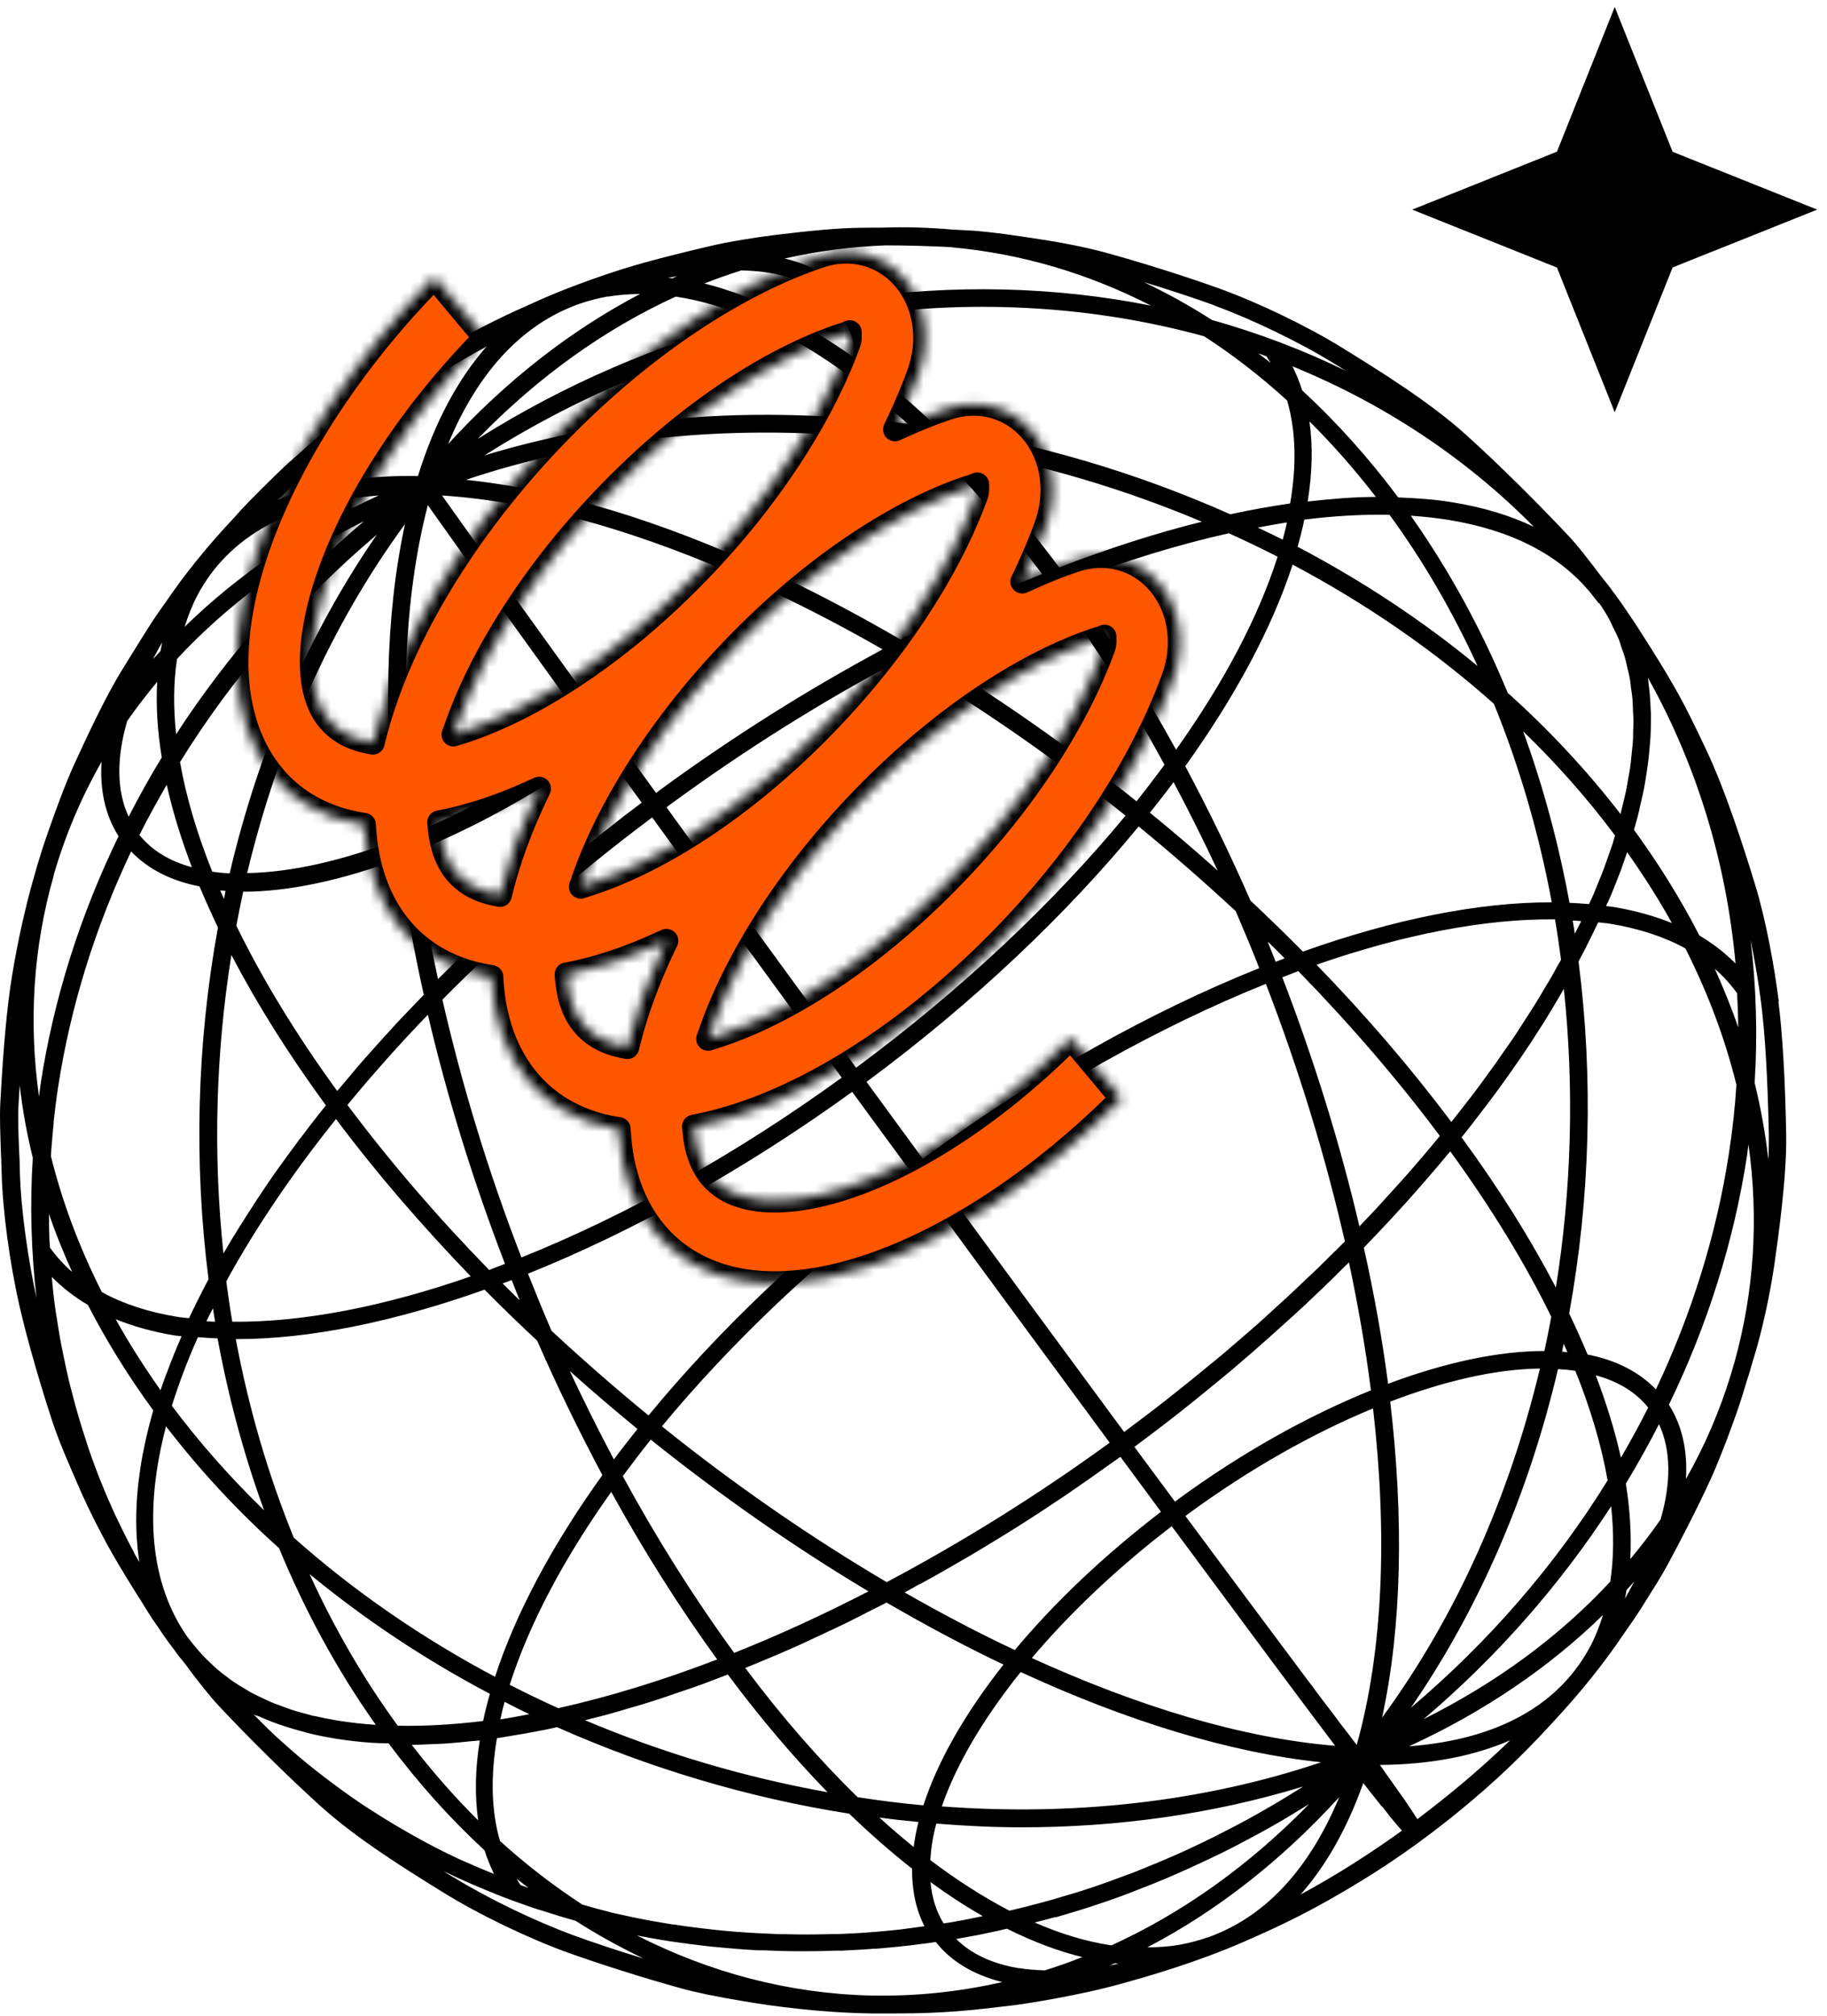 <svg width="185" height="204" viewBox="0 0 185 204" fill="none" xmlns="http://www.w3.org/2000/svg">
<path d="M180.115 101.343C179.702 98.025 178.841 93.145 177.693 89.432C176.509 85.575 174.697 79.978 172.849 76.049C171.827 73.878 170.643 71.42 169.566 69.555C168.705 68.03 167.593 66.254 166.499 64.532C165.996 63.742 165.494 62.953 164.956 62.181C164.741 61.877 164.525 61.536 164.328 61.249C164.041 60.836 163.736 60.423 163.431 60.011C163.431 60.011 163.431 59.993 163.413 59.975C163.413 59.975 163.413 59.975 163.395 59.957C163.395 59.957 163.377 59.939 163.359 59.921C163.162 59.634 162.965 59.365 162.749 59.096C162.606 58.916 162.444 58.737 162.301 58.54C162.193 58.396 162.086 58.271 161.978 58.127C160.92 56.728 159.807 55.257 158.749 54.145C155.681 50.88 151.555 46.789 148.434 43.991C144.738 40.654 139.661 37.515 135.948 35.218C132.414 33.03 127.426 30.626 123.498 29.209C120.269 28.043 115.748 26.608 111.963 25.567C109.989 25.029 107.388 24.526 105.594 24.257L105.235 24.204C103.154 23.881 100.553 23.486 98.508 23.343C97.862 23.307 97.18 23.271 96.481 23.235C95.261 23.127 94.023 23.055 92.785 23.02C91.601 22.984 90.399 23.002 89.215 23.038C88.372 23.038 87.565 23.038 86.847 23.055C84.802 23.091 81.986 23.343 78.254 23.809C76.55 24.024 73.841 24.437 71.742 24.939C69.087 25.567 65.715 26.392 63.185 27.181C58.431 28.671 54.933 30.231 54.933 30.231C51.273 31.864 49.426 32.689 45.443 34.949C41.173 37.371 37.209 40.295 37.011 40.439C33.388 43.148 32.024 44.35 29.315 46.754C28.042 47.884 25.1 50.844 24.4 51.615C24.185 51.848 24.005 52.064 23.808 52.279C21.063 55.185 18.695 58.109 16.74 60.998C15.484 62.72 14.731 63.958 12.327 67.85C10.533 70.775 8.739 74.703 7.537 77.305C6.604 79.314 5.581 82.184 4.971 83.906C4.236 85.951 2.406 91.459 1.222 98.742C0.72 101.774 0.325 106.061 0.038 111.515C-0.052 113.04 0.038 114.924 0.092 116.592C0.128 117.292 0.146 117.973 0.164 118.601C0.253 122.44 0.971 127.786 1.994 132.253C2.873 136.074 4.308 140.846 5.366 144.039C6.012 145.977 7.07 148.381 7.914 150.318L8.075 150.695C8.954 152.704 10.282 155.323 11.358 157.207C12.219 158.714 13.313 160.49 14.408 162.212C14.731 162.714 15.036 163.235 15.358 163.737C15.556 164.042 15.789 164.329 15.986 164.634C16.184 164.921 16.381 165.244 16.578 165.513C16.883 165.944 17.188 166.374 17.511 166.787C17.511 166.805 17.547 166.823 17.565 166.858C17.762 167.128 17.96 167.415 18.175 167.684C18.265 167.809 18.372 167.917 18.462 168.025C18.713 168.329 18.946 168.652 19.18 168.975C20.166 170.285 21.189 171.594 22.157 172.635C25.225 175.918 29.369 179.99 32.473 182.789C36.168 186.125 41.245 189.265 44.959 191.561C48.493 193.75 53.498 196.154 57.409 197.571C60.656 198.737 65.176 200.172 68.944 201.213C70.415 201.625 72.496 202.056 75.294 202.522C78.362 203.042 83.116 203.688 88.282 203.76C88.605 203.76 88.874 203.76 89.162 203.76C89.251 203.76 89.341 203.76 89.431 203.76C89.431 203.76 89.431 203.76 89.449 203.76C89.843 203.76 90.256 203.76 90.615 203.76C95.638 203.76 98.275 203.455 102.616 202.935C103.495 202.827 108.895 202.038 113.505 200.764C115.694 200.154 120.825 198.737 125.938 196.512C129.597 194.916 133.042 193.319 138.316 190.054C143.59 186.789 147.555 183.47 149.062 182.197C152.631 179.201 155.466 176.241 157.296 174.232C160.076 171.254 162.48 168.24 164.454 165.298C165.117 164.365 165.745 163.45 166.266 162.625L166.714 161.907C167.45 160.741 168.293 159.414 168.885 158.301C169.746 156.705 171.899 152.632 173.334 149.439C174.302 147.269 175.361 144.38 175.899 142.837C176.24 141.869 176.599 140.685 176.94 139.555C177.029 139.268 177.137 138.998 177.209 138.711C177.244 138.568 177.28 138.442 177.316 138.299L177.603 137.366C178.411 134.747 179.236 130.979 179.666 128.001C180.007 125.598 180.94 119.175 180.868 114.834C180.761 109.129 180.492 104.59 180.079 101.343H180.115ZM178.339 101.559C178.733 104.698 179.003 109.291 179.11 114.852C179.11 115.623 179.11 116.466 179.056 117.327C178.769 114.744 178.303 112.161 177.675 109.578C177.98 104.698 177.836 99.854 177.262 95.118C177.747 97.469 178.124 99.801 178.339 101.559ZM175.504 138.299C175.433 138.55 175.343 138.819 175.271 139.088C174.141 142.784 172.616 146.336 170.715 149.672C170.894 146.82 170.338 144.273 168.992 142.156C172.885 134.137 175.576 125.633 176.904 116.933C176.957 116.556 176.993 116.179 177.047 115.803C178.088 123.23 177.639 130.639 175.648 137.796L175.486 138.317L175.504 138.299ZM88.193 201.948C79.923 201.751 71.94 199.652 64.495 195.867C65.463 196.064 66.432 196.225 67.401 196.387C67.473 196.387 67.544 196.405 67.616 196.423C67.814 196.459 68.029 196.477 68.226 196.512C69.338 196.674 70.451 196.817 71.563 196.943C71.778 196.961 71.975 196.997 72.191 197.015C72.334 197.015 72.46 197.033 72.603 197.051C73.913 197.176 75.223 197.284 76.532 197.356C76.622 197.356 76.712 197.356 76.801 197.374C76.999 197.374 77.196 197.374 77.393 197.374C78.559 197.427 79.743 197.463 80.927 197.463C81.107 197.463 81.286 197.463 81.483 197.463C81.591 197.463 81.699 197.463 81.806 197.463C82.685 197.463 83.582 197.445 84.461 197.409C84.677 197.409 84.874 197.409 85.071 197.409H85.161C86.255 197.356 87.368 197.302 88.462 197.212C88.534 197.212 88.605 197.212 88.695 197.212C88.964 197.194 89.251 197.158 89.52 197.14C90.292 197.069 91.063 196.997 91.835 196.907C91.996 196.889 92.157 196.871 92.319 196.853C92.606 196.817 92.893 196.782 93.162 196.746C93.7 196.674 94.221 196.62 94.759 196.53C96.319 198.504 98.58 199.849 101.486 200.585C97.163 201.571 92.731 202.038 88.265 201.948C88.247 201.948 88.229 201.948 88.211 201.948H88.193ZM96.373 25.029C103.388 25.657 110.169 27.666 116.555 30.931C106.796 28.993 96.535 28.742 86.255 30.231C84.677 28.24 82.398 26.877 79.456 26.159C82.811 25.405 86.219 24.957 89.682 24.831C91.817 24.831 94.185 24.903 96.391 25.011L96.373 25.029ZM168.149 153.763C167.198 155.144 166.158 156.489 165.081 157.781C165.207 155.377 165.064 152.83 164.633 150.139C165.835 148.165 166.947 146.156 167.988 144.129C169.208 146.748 169.226 150.049 168.149 153.763ZM159.484 168.993C159.484 168.993 159.484 168.993 159.484 169.011C156.004 173.55 150.263 176.151 142.675 176.725C150.299 173.227 156.883 168.724 162.319 163.432C161.978 164.508 161.583 165.549 161.081 166.518C160.615 167.397 160.094 168.222 159.502 168.993H159.484ZM103.19 199.185C100.463 198.737 98.347 197.732 96.822 196.225C97.414 196.118 98.006 196.01 98.598 195.902C98.903 195.849 99.208 195.795 99.513 195.723C99.674 195.687 99.853 195.651 100.015 195.615C100.661 195.49 101.325 195.328 101.97 195.185C104.554 196.477 107.101 197.445 109.595 198.055C108.339 198.558 107.065 199.006 105.791 199.401C104.894 199.365 104.015 199.311 103.172 199.167L103.19 199.185ZM13.6 157.153C13.403 156.794 13.206 156.436 13.026 156.077C12.668 155.395 12.345 154.713 12.004 154.014C11.842 153.691 11.681 153.368 11.537 153.027C11.107 152.094 10.694 151.143 10.317 150.193C10.282 150.103 10.246 150.031 10.21 149.941C9.797 148.901 9.403 147.861 9.044 146.802C8.918 146.461 8.811 146.102 8.703 145.762C8.47 145.044 8.236 144.326 8.021 143.591C7.896 143.178 7.788 142.766 7.662 142.335C7.483 141.653 7.304 140.99 7.124 140.308C7.017 139.877 6.909 139.447 6.819 139.016C6.658 138.317 6.514 137.617 6.371 136.917C6.281 136.505 6.209 136.092 6.12 135.662C5.976 134.854 5.851 134.047 5.725 133.24C5.671 132.917 5.617 132.612 5.581 132.289C5.438 131.266 5.33 130.244 5.241 129.221C6.317 130.298 7.519 131.249 8.9 132.056C10.766 135.68 12.973 139.25 15.52 142.73C15.394 143.178 15.269 143.609 15.161 144.039C15.107 144.255 15.053 144.47 15 144.667C14.838 145.313 14.695 145.959 14.569 146.605C14.533 146.802 14.479 146.999 14.444 147.197C14.318 147.878 14.21 148.56 14.121 149.242C14.121 149.367 14.085 149.493 14.067 149.619C13.762 152.058 13.708 154.39 13.923 156.579C13.923 156.723 13.959 156.866 13.977 157.01C14.013 157.368 14.049 157.727 14.103 158.086C13.923 157.763 13.744 157.458 13.565 157.135L13.6 157.153ZM5.42 113.632C5.546 112.466 5.689 111.282 5.868 110.116C7.124 101.864 9.654 93.809 13.277 86.167C14.964 87.925 17.26 89.127 20.202 89.701C20.776 91.064 21.404 92.463 22.068 93.863C19.933 105.559 19.61 117.668 21.117 129.455C21.045 129.598 20.974 129.742 20.902 129.867C20.776 130.118 20.633 130.37 20.507 130.621C20.112 131.392 19.736 132.146 19.377 132.899C19.305 133.042 19.233 133.204 19.162 133.347C19.162 133.365 19.144 133.383 19.126 133.401C18.731 133.347 18.3 133.33 17.924 133.258C15 132.773 12.47 131.948 10.317 130.764C8.021 126.225 6.299 121.615 5.151 116.987C5.205 116.251 5.259 115.498 5.33 114.744C5.366 114.367 5.402 113.973 5.438 113.596L5.42 113.632ZM12.847 73.017C13.798 71.636 14.838 70.308 15.915 68.999C15.789 71.402 15.932 73.95 16.381 76.659C15.179 78.614 14.067 80.623 13.026 82.65C11.806 80.031 11.789 76.73 12.865 73.017H12.847ZM38.303 42.017C41.909 39.38 45.604 37.048 49.282 35.057C46.358 38.358 44.008 42.753 42.322 48.171C36.778 48.081 32.024 48.906 28.113 50.611C31.163 47.668 34.572 44.762 38.303 42.035V42.017ZM77.788 27.594C80.533 28.043 82.632 29.065 84.174 30.572C82.452 30.859 80.712 31.2 78.99 31.577C76.389 30.285 73.823 29.316 71.33 28.688C72.567 28.204 73.823 27.756 75.079 27.361C76.012 27.397 76.927 27.451 77.788 27.594ZM140.702 52.099C144.182 56.853 147.142 62.002 149.618 67.402C144.038 62.791 137.903 58.755 131.391 55.329C131.66 54.396 131.893 53.481 132.073 52.584C135.087 52.207 137.975 52.046 140.702 52.099ZM132.414 50.754C132.88 47.866 132.952 45.157 132.593 42.645C134.943 44.977 137.186 47.525 139.32 50.288C137.114 50.288 134.8 50.485 132.414 50.754ZM166.014 81.825C166.14 81.323 166.248 80.839 166.355 80.336C166.427 80.013 166.499 79.672 166.553 79.35C166.642 78.847 166.714 78.363 166.786 77.861C166.822 77.556 166.875 77.251 166.911 76.946C166.983 76.39 167.019 75.833 167.073 75.277C167.073 75.062 167.109 74.847 167.127 74.632C167.162 73.878 167.18 73.142 167.18 72.407C167.18 72.21 167.162 72.012 167.145 71.815C167.127 71.277 167.091 70.757 167.055 70.236C167.037 69.967 166.983 69.716 166.965 69.447C166.929 69.16 166.911 68.855 166.858 68.568C171.809 77.412 174.805 87.243 175.738 97.504C174.661 96.428 173.441 95.477 172.078 94.67C170.212 91.046 168.006 87.476 165.458 83.978C165.566 83.583 165.674 83.207 165.781 82.812C165.871 82.471 165.961 82.13 166.032 81.807L166.014 81.825ZM163.072 160.041C157.942 165.567 151.591 170.267 144.146 173.98C151.591 167.666 157.977 160.382 163.144 152.435C163.431 155.144 163.413 157.691 163.054 160.041H163.072ZM139.912 182.771C140.128 183.04 140.343 183.291 140.522 183.542C140.558 183.578 140.594 183.614 140.612 183.668C140.791 183.901 140.971 184.098 141.132 184.296C141.15 184.332 141.186 184.349 141.204 184.385C141.348 184.565 141.491 184.726 141.617 184.87C141.635 184.888 141.653 184.906 141.67 184.941C141.778 185.049 141.868 185.157 141.957 185.264C138.567 187.704 135.123 189.875 131.696 191.723C134.279 188.798 136.414 185.031 138.047 180.439C138.405 180.905 138.746 181.354 139.069 181.748C139.105 181.784 139.123 181.82 139.159 181.856C139.41 182.179 139.661 182.502 139.894 182.789L139.912 182.771ZM122.278 196.064C121.345 196.387 120.394 196.638 119.408 196.817C118.349 196.997 117.273 197.069 116.178 197.069C123.175 193.427 129.723 188.314 135.607 181.874C132.683 188.906 128.431 193.624 123.049 195.777C122.798 195.885 122.547 195.974 122.278 196.082V196.064ZM31.755 173.658C31.486 173.586 31.235 173.514 30.984 173.442C30.481 173.299 29.961 173.173 29.495 173.012C29.208 172.922 28.939 172.814 28.652 172.707C28.221 172.545 27.791 172.402 27.378 172.222C27.091 172.097 26.84 171.971 26.571 171.846C26.194 171.666 25.799 171.487 25.44 171.29C25.189 171.146 24.938 171.002 24.687 170.841C24.328 170.626 23.987 170.428 23.646 170.195C23.413 170.034 23.18 169.854 22.965 169.693C22.642 169.46 22.337 169.209 22.032 168.957C21.817 168.778 21.619 168.581 21.404 168.383C21.117 168.114 20.848 167.845 20.579 167.576C20.381 167.361 20.202 167.163 20.005 166.93C19.664 166.536 19.341 166.141 19.036 165.728C19.036 165.728 19.018 165.692 19 165.692C15.143 160.221 14.587 152.812 16.811 144.344C20.22 148.775 24.041 152.902 28.257 156.669C30.876 163.019 34.141 169.029 38.052 174.554C36.724 174.465 35.433 174.321 34.195 174.124C33.352 173.98 32.544 173.819 31.773 173.64L31.755 173.658ZM17.906 66.702C23.037 61.177 29.405 56.477 36.85 52.745C29.405 59.06 23.001 66.343 17.834 74.309C17.547 71.6 17.565 69.052 17.924 66.702H17.906ZM106.635 59.491C110.725 65.07 114.492 71.097 117.919 77.394C117.004 78.614 116.071 79.852 115.084 81.09C107.962 75.385 100.517 70.2 93.019 65.734C97.611 63.365 102.168 61.285 106.617 59.508L106.635 59.491ZM157.888 97.433C157.619 97.917 157.368 98.401 157.08 98.886C156.811 99.352 156.524 99.819 156.255 100.267C155.968 100.769 155.681 101.254 155.358 101.756C155.071 102.222 154.766 102.689 154.461 103.155C154.138 103.658 153.816 104.16 153.493 104.662C153.188 105.129 152.847 105.595 152.524 106.061C152.183 106.564 151.824 107.066 151.465 107.586C151.143 108.053 150.784 108.501 150.461 108.968C150.084 109.488 149.707 110.008 149.313 110.528C148.972 110.977 148.613 111.443 148.254 111.892C147.842 112.412 147.447 112.95 147.016 113.47C146.998 113.488 146.981 113.524 146.963 113.542C142.854 108.071 138.262 102.725 133.311 97.63C142.119 94.562 150.371 92.966 157.457 93.037C157.69 94.401 157.888 95.746 158.067 97.128C158.013 97.235 157.96 97.325 157.906 97.433H157.888ZM145.779 114.977C145.384 115.462 144.989 115.946 144.577 116.431C144.182 116.897 143.787 117.345 143.393 117.812C142.944 118.332 142.478 118.87 142.011 119.391C141.599 119.839 141.186 120.305 140.773 120.754C140.289 121.292 139.805 121.812 139.32 122.351C138.908 122.799 138.459 123.248 138.047 123.696C137.921 123.84 137.778 123.965 137.652 124.109C135.697 115.749 133.059 107.263 129.848 98.904C130.387 98.706 130.925 98.473 131.463 98.276C136.683 103.622 141.509 109.219 145.814 114.977H145.779ZM40.276 174.644C36.796 169.872 33.818 164.724 31.343 159.288C36.94 163.898 43.075 167.971 49.605 171.415C49.336 172.348 49.103 173.263 48.923 174.16C45.909 174.537 43.021 174.698 40.294 174.644H40.276ZM23.862 135.518C23.862 135.518 23.933 135.518 23.969 135.518C31.36 135.518 39.936 133.76 49.067 130.513C50.807 132.271 52.583 133.993 54.395 135.68C56.422 140.308 58.629 144.847 60.996 149.278C55.92 156.346 52.206 163.288 50.125 169.693C42.752 165.782 35.863 161.046 29.746 155.61C27.127 149.188 25.171 142.443 23.88 135.536L23.862 135.518ZM26.732 152.83C23.341 149.547 20.22 146.031 17.404 142.263C18.103 140.021 18.982 137.689 20.041 135.321C20.686 135.375 21.35 135.411 22.032 135.446C23.126 141.384 24.687 147.215 26.732 152.812V152.83ZM43.326 51.131C47.434 56.925 53.175 64.908 59.866 74.165C53.928 78.435 47.757 81.879 41.909 84.301C40.492 71.959 40.868 60.513 43.326 51.113V51.131ZM40.205 84.983C34.679 87.099 29.477 88.283 25.028 88.355C28.096 75.528 33.423 63.383 41.012 53.032C39.003 62.271 38.805 73.232 40.187 85.001L40.205 84.983ZM60.925 75.636C62.234 77.448 63.598 79.332 64.979 81.233C64.423 81.646 63.867 82.076 63.311 82.489C62.934 82.776 62.575 83.063 62.216 83.35C61.445 83.942 60.674 84.552 59.92 85.162C59.49 85.503 59.077 85.844 58.664 86.184C57.965 86.759 57.283 87.315 56.601 87.889C56.189 88.248 55.758 88.588 55.346 88.947C54.664 89.521 54 90.095 53.336 90.669C52.942 91.01 52.547 91.369 52.152 91.71C51.453 92.32 50.789 92.948 50.107 93.558C49.766 93.863 49.426 94.168 49.103 94.49C48.26 95.28 47.434 96.069 46.609 96.859C46.465 97.002 46.304 97.146 46.161 97.289C45.551 97.881 44.959 98.491 44.349 99.083C43.416 94.706 42.662 90.382 42.124 86.149C48.277 83.673 54.718 80.085 60.925 75.636ZM135.158 126.638C134.62 127.176 134.1 127.697 133.544 128.235C133.095 128.683 132.611 129.114 132.145 129.562C131.588 130.082 131.032 130.621 130.476 131.141C130.01 131.571 129.507 132.02 129.041 132.45C128.467 132.971 127.893 133.509 127.301 134.029C126.817 134.46 126.314 134.89 125.812 135.321C125.202 135.841 124.61 136.361 124 136.882C123.498 137.312 122.978 137.725 122.457 138.155C121.829 138.675 121.219 139.178 120.574 139.698C120.053 140.111 119.515 140.541 118.995 140.954C118.349 141.456 117.721 141.976 117.057 142.479C116.519 142.891 115.963 143.304 115.425 143.716C114.887 144.111 114.367 144.524 113.828 144.918C107.585 136.469 101.037 127.553 94.507 118.655C94.687 118.529 94.848 118.404 95.028 118.278C105.971 110.259 117.38 103.909 128.18 99.567C131.517 108.214 134.208 117.005 136.181 125.633C135.84 125.974 135.499 126.297 135.176 126.638H135.158ZM74.344 167.271C70.271 161.692 66.486 155.682 63.06 149.385C63.974 148.165 64.907 146.928 65.894 145.69C73.016 151.395 80.461 156.579 87.942 161.046C83.349 163.414 78.811 165.495 74.344 167.271ZM72.621 167.935C67.06 170.07 61.66 171.72 56.53 172.868C54.861 172.115 53.229 171.325 51.614 170.5C53.552 164.419 57.05 157.781 61.894 150.982C65.176 156.938 68.764 162.625 72.621 167.935ZM62.163 147.699C60.602 144.757 59.113 141.779 57.696 138.747C59.938 140.756 62.234 142.712 64.549 144.613C63.723 145.654 62.916 146.677 62.145 147.717L62.163 147.699ZM93.162 160.311C94.185 159.754 95.207 159.18 96.23 158.588C96.947 158.176 97.647 157.763 98.365 157.351C99.387 156.741 100.428 156.113 101.45 155.485C102.15 155.054 102.849 154.624 103.549 154.175C104.607 153.511 105.666 152.812 106.706 152.112C107.37 151.682 108.034 151.233 108.68 150.785C109.81 150.013 110.922 149.224 112.052 148.417C112.519 148.076 112.985 147.771 113.452 147.43C114.887 149.385 116.268 151.233 117.56 152.991C111.729 157.458 106.724 162.23 102.76 166.984C99.064 165.244 95.333 163.288 91.601 161.154C92.122 160.885 92.624 160.58 93.144 160.293L93.162 160.311ZM118.654 154.462C126.332 164.831 131.571 171.882 135.194 176.671C125.884 175.918 115.353 172.743 104.482 167.791C108.321 163.253 113.111 158.696 118.636 154.462H118.654ZM133.777 178.34C121.668 182.412 108.518 183.793 95.369 182.807C96.822 178.591 99.549 173.945 103.352 169.209C114.08 174.16 124.502 177.371 133.795 178.34H133.777ZM112.375 145.995C104.948 151.395 97.324 156.113 89.789 160.113C82.058 155.557 74.362 150.246 67.024 144.344C73.967 135.949 82.793 127.517 93.072 119.767C99.584 128.665 106.132 137.545 112.375 146.013V145.995ZM65.679 143.25C62.324 140.505 59.041 137.635 55.848 134.675C55.023 132.773 54.233 130.836 53.462 128.898C64.172 124.593 75.456 118.332 86.291 110.493C88.193 113.094 90.094 115.695 92.014 118.296C81.627 126.136 72.711 134.693 65.679 143.232V143.25ZM52.619 131.589C52.045 131.033 51.471 130.459 50.897 129.885C51.202 129.778 51.507 129.652 51.812 129.544C52.081 130.226 52.35 130.908 52.619 131.589ZM52.798 127.248C49.444 118.601 46.77 109.793 44.797 101.164C51.058 94.831 58.18 88.606 66.037 82.722C72.011 90.956 78.541 99.908 85.233 109.057C74.523 116.825 63.364 123.014 52.816 127.248H52.798ZM51.148 127.894C50.61 128.091 50.071 128.324 49.533 128.522C44.313 123.176 39.487 117.579 35.182 111.82C37.693 108.77 40.402 105.721 43.326 102.689C45.282 111.049 47.919 119.552 51.13 127.894H51.148ZM34.016 113.237C38.124 118.727 42.734 124.055 47.667 129.168C38.859 132.235 30.607 133.832 23.521 133.76C23.288 132.397 23.09 131.033 22.911 129.67C25.835 124.342 29.549 118.816 34.016 113.255V113.237ZM51.094 172.222C51.919 172.653 52.762 173.083 53.605 173.478C52.619 173.658 51.632 173.855 50.663 173.998C50.789 173.406 50.932 172.814 51.094 172.222ZM61.158 173.604C62.037 173.37 62.934 173.101 63.831 172.832C64.531 172.635 65.212 172.438 65.93 172.204C66.917 171.899 67.921 171.541 68.926 171.2C69.554 170.985 70.181 170.787 70.809 170.554C71.76 170.213 72.729 169.818 73.698 169.46C76.999 173.891 80.389 177.873 83.798 181.371C75.384 179.865 67.114 177.407 59.239 174.088C59.866 173.927 60.512 173.765 61.14 173.604H61.158ZM75.456 168.796C75.456 168.796 75.528 168.76 75.563 168.76C75.904 168.617 76.227 168.473 76.568 168.347C77.967 167.773 79.349 167.181 80.766 166.553C81.376 166.284 81.986 165.979 82.614 165.692C83.708 165.19 84.784 164.688 85.879 164.15C86.56 163.809 87.242 163.468 87.924 163.109C88.552 162.804 89.162 162.499 89.772 162.176C93.718 164.472 97.683 166.589 101.612 168.455C97.719 173.388 94.938 178.25 93.503 182.699C91.278 182.502 89.054 182.215 86.847 181.874C83.008 178.142 79.187 173.765 75.474 168.814L75.456 168.796ZM93.001 184.385C92.785 185.246 92.624 186.09 92.516 186.915C91.368 185.982 90.202 184.995 89.054 183.937C90.381 184.116 91.691 184.26 93.019 184.385H93.001ZM94.812 184.547C97.701 184.78 100.571 184.924 103.441 184.924C113.2 184.924 122.834 183.578 131.947 180.797C131.786 180.905 131.624 181.013 131.463 181.102C130.691 181.587 129.938 182.053 129.149 182.52C128.539 182.878 127.929 183.219 127.337 183.56C126.583 183.991 125.812 184.403 125.058 184.798C124.431 185.121 123.803 185.444 123.175 185.767C122.421 186.143 121.65 186.52 120.879 186.879C120.251 187.184 119.605 187.471 118.959 187.758C118.188 188.099 117.398 188.422 116.627 188.745C115.999 188.996 115.353 189.265 114.725 189.516C113.918 189.821 113.093 190.108 112.286 190.413C111.711 190.61 111.137 190.826 110.545 191.023C110.402 191.077 110.24 191.113 110.097 191.166C109.308 191.436 108.5 191.669 107.693 191.902C107.334 192.01 106.975 192.117 106.617 192.225C106.222 192.333 105.827 192.44 105.433 192.548C104.464 192.817 103.513 193.05 102.544 193.283C102.437 193.301 102.329 193.337 102.204 193.355C99.584 191.992 96.911 190.287 94.203 188.242C94.274 187.058 94.454 185.838 94.812 184.547ZM99.513 193.911C98.562 194.109 97.629 194.306 96.678 194.467C96.302 194.539 95.925 194.593 95.548 194.647C94.794 193.427 94.364 192.028 94.221 190.467C95.996 191.758 97.755 192.907 99.513 193.911ZM137.401 176.618C137.186 176.33 136.97 176.043 136.737 175.738C136.558 175.505 136.378 175.272 136.199 175.039C136.055 174.859 135.93 174.68 135.768 174.483C135.571 174.214 135.356 173.945 135.158 173.658C135.015 173.478 134.871 173.281 134.728 173.101C134.584 172.904 134.423 172.689 134.261 172.491C134.046 172.204 133.831 171.917 133.598 171.612C133.382 171.325 133.149 171.02 132.934 170.715C132.772 170.5 132.629 170.303 132.467 170.105C129.167 165.692 125.041 160.167 120.035 153.422C120.143 153.35 120.233 153.26 120.34 153.189C126.512 148.668 132.934 145.044 139.033 142.532C140.504 155.287 140.056 167.074 137.365 176.635L137.401 176.618ZM140.756 141.851C146.281 139.734 151.483 138.55 155.932 138.496C152.865 151.323 147.537 163.468 139.948 173.819C141.958 164.58 142.155 153.619 140.773 141.851H140.756ZM119.838 152.453L119.3 151.735C119.192 151.807 119.085 151.897 118.977 151.969C117.667 150.211 116.304 148.363 114.869 146.425C115.604 145.869 116.34 145.331 117.057 144.775C117.362 144.542 117.667 144.326 117.954 144.093C119.085 143.232 120.179 142.353 121.273 141.474C121.632 141.187 121.991 140.882 122.35 140.595C123.085 139.985 123.821 139.393 124.556 138.783C124.987 138.424 125.417 138.048 125.83 137.689C126.476 137.151 127.104 136.595 127.731 136.038C128.18 135.644 128.611 135.267 129.041 134.872C129.651 134.334 130.243 133.796 130.835 133.258C131.266 132.863 131.678 132.486 132.109 132.092C132.701 131.536 133.293 130.962 133.885 130.405C134.261 130.029 134.656 129.67 135.033 129.293C135.553 128.773 136.073 128.253 136.594 127.75C137.526 132.146 138.28 136.469 138.818 140.703C132.432 143.286 125.704 147.035 119.282 151.735L119.802 152.453H119.838ZM129.167 97.325C128.898 96.643 128.628 95.962 128.359 95.28C128.933 95.836 129.507 96.41 130.082 96.984C129.777 97.092 129.472 97.217 129.167 97.343V97.325ZM127.516 97.971C116.555 102.366 105.002 108.788 93.951 116.897C93.772 117.023 93.611 117.148 93.449 117.274C91.547 114.672 89.628 112.071 87.744 109.488C98.669 101.397 107.998 92.517 115.299 83.637C118.654 86.382 121.937 89.252 125.13 92.212C125.955 94.132 126.763 96.051 127.516 97.989V97.971ZM116.43 82.256C117.255 81.215 118.062 80.193 118.833 79.152C120.394 82.094 121.883 85.072 123.3 88.104C121.058 86.095 118.762 84.139 116.43 82.238V82.256ZM113.972 82.543C106.76 91.261 97.503 100.052 86.686 108.053C79.995 98.904 73.465 89.952 67.491 81.7C67.616 81.61 67.742 81.502 67.867 81.413C75.528 75.798 83.403 70.9 91.189 66.774C98.921 71.331 106.617 76.641 113.972 82.543ZM66.809 79.96C66.683 80.049 66.558 80.157 66.432 80.247C65.051 78.345 63.705 76.479 62.378 74.667C68.657 69.985 74.021 64.926 78.218 59.885C81.914 61.625 85.645 63.581 89.377 65.716C81.824 69.77 74.218 74.542 66.809 79.96ZM61.319 73.196C54.61 63.922 48.869 55.938 44.761 50.144C54.323 50.754 65.23 53.929 76.496 59.078C72.424 63.904 67.275 68.747 61.319 73.196ZM47.219 48.547C59.328 44.475 72.478 43.094 85.627 44.081C84.174 48.296 81.448 52.943 77.644 57.679C66.917 52.727 56.494 49.516 47.219 48.565V48.547ZM18.695 63.437C19.036 62.361 19.431 61.32 19.933 60.352C23.108 54.27 29.441 50.808 38.339 50.144C30.715 53.642 24.113 58.145 18.695 63.437ZM38.16 54.109C31.127 64.28 26.158 76.013 23.252 88.391C22.642 88.355 22.068 88.301 21.494 88.212C19.933 84.319 18.839 80.605 18.229 77.125C23.503 68.586 30.248 60.8 38.16 54.109ZM19.431 87.763C17.134 87.135 15.358 86.041 14.121 84.498C14.982 82.776 15.915 81.09 16.883 79.421C17.475 82.094 18.336 84.893 19.431 87.763ZM22.839 90.167C22.785 90.436 22.732 90.705 22.678 90.974C22.552 90.687 22.427 90.4 22.301 90.113C22.48 90.113 22.66 90.149 22.857 90.167H22.839ZM24.651 90.239C29.279 90.239 34.715 89.055 40.456 86.902C41.048 91.405 41.873 96.015 42.913 100.68C42.842 100.751 42.77 100.823 42.698 100.895C41.999 101.63 41.299 102.348 40.599 103.084C40.294 103.406 40.007 103.711 39.72 104.034C39.128 104.68 38.554 105.308 37.98 105.954C37.675 106.295 37.37 106.636 37.065 106.976C36.509 107.604 35.971 108.232 35.451 108.86C35.164 109.201 34.877 109.542 34.59 109.883C34.446 110.062 34.285 110.241 34.141 110.403C29.961 104.662 26.553 99.047 23.933 93.683C24.149 92.517 24.382 91.369 24.633 90.203L24.651 90.239ZM32.993 111.874C32.76 112.179 32.509 112.466 32.275 112.771C31.666 113.542 31.073 114.314 30.499 115.085C30.356 115.264 30.212 115.444 30.087 115.623C29.351 116.61 28.652 117.579 27.952 118.547C27.952 118.565 27.916 118.601 27.898 118.619C27.252 119.552 26.625 120.467 26.015 121.4C25.853 121.633 25.709 121.866 25.566 122.099C25.1 122.817 24.651 123.517 24.203 124.234C24.023 124.521 23.862 124.808 23.682 125.077C23.324 125.669 22.965 126.261 22.624 126.853C21.566 116.825 21.835 106.6 23.431 96.643C25.997 101.559 29.19 106.653 32.993 111.856V111.874ZM21.763 133.76C21.476 133.76 21.189 133.724 20.902 133.706C21.117 133.276 21.332 132.827 21.566 132.397C21.637 132.845 21.691 133.312 21.781 133.76H21.763ZM16.865 138.963C16.829 139.07 16.794 139.16 16.758 139.267C16.578 139.752 16.417 140.218 16.255 140.685C14.587 138.317 13.062 135.931 11.717 133.509C13.511 134.226 15.466 134.783 17.655 135.141C17.888 135.177 18.139 135.195 18.39 135.231C17.834 136.487 17.332 137.725 16.883 138.963H16.865ZM43.236 176.528C44.044 176.492 44.869 176.474 45.694 176.402C46.304 176.348 46.932 176.295 47.56 176.223C47.901 176.187 48.242 176.169 48.582 176.133C48.116 179.003 48.062 181.712 48.421 184.224C46.071 181.892 43.828 179.344 41.694 176.582C42.196 176.582 42.716 176.546 43.236 176.528ZM50.322 175.9C50.861 175.828 51.435 175.721 51.973 175.631C52.78 175.505 53.587 175.362 54.413 175.2C55.077 175.075 55.74 174.949 56.404 174.788C65.822 178.968 75.815 181.946 85.986 183.542C88.103 185.569 90.238 187.453 92.355 189.103C92.337 191.256 92.731 193.212 93.611 194.934C92.767 195.041 91.924 195.167 91.063 195.275C90.884 195.293 90.704 195.31 90.525 195.328C90.274 195.346 90.023 195.382 89.789 195.4C88.139 195.562 86.507 195.669 84.874 195.723C84.479 195.723 84.103 195.723 83.708 195.741C82.344 195.777 80.963 195.777 79.618 195.741C79.169 195.741 78.721 195.741 78.272 195.705C76.64 195.651 75.025 195.544 73.411 195.4C73.177 195.382 72.944 195.346 72.693 195.328C71.186 195.167 69.679 194.988 68.19 194.754C68.172 194.754 68.136 194.754 68.118 194.754C67.724 194.683 67.311 194.629 66.917 194.557C65.535 194.324 64.172 194.055 62.826 193.75C62.611 193.696 62.396 193.66 62.163 193.606C61.965 193.57 61.786 193.517 61.606 193.463C60.727 193.247 59.848 192.996 58.969 192.745C56.081 190.861 53.3 188.727 50.627 186.305C49.73 183.219 49.677 179.703 50.322 175.882V175.9ZM53.48 191.041C53.229 190.951 52.96 190.861 52.709 190.772C52.565 190.557 52.439 190.341 52.314 190.126C52.709 190.449 53.103 190.736 53.498 191.041H53.48ZM106.886 194.037C107.191 193.947 107.478 193.857 107.783 193.768C108.482 193.57 109.164 193.355 109.864 193.14C110.025 193.086 110.205 193.032 110.366 192.978C110.707 192.871 111.048 192.745 111.389 192.637C111.981 192.44 112.573 192.243 113.147 192.028C113.398 191.938 113.667 191.848 113.918 191.741C114.223 191.633 114.51 191.525 114.815 191.4C115.371 191.184 115.909 190.969 116.465 190.754C116.806 190.628 117.129 190.485 117.47 190.341C117.703 190.252 117.937 190.162 118.17 190.054C118.708 189.821 119.264 189.588 119.802 189.337C120.179 189.175 120.538 189.014 120.914 188.834C121.686 188.476 122.475 188.117 123.247 187.74C123.552 187.597 123.857 187.453 124.162 187.292C124.359 187.184 124.574 187.094 124.771 186.987C125.094 186.825 125.399 186.646 125.722 186.484C126.494 186.09 127.247 185.677 128.001 185.264C128.377 185.049 128.772 184.834 129.149 184.619C129.597 184.367 130.046 184.098 130.494 183.829C130.763 183.668 131.05 183.488 131.319 183.327C131.678 183.112 132.019 182.896 132.378 182.681C132.432 182.645 132.503 182.609 132.557 182.573C126.476 188.798 119.713 193.606 112.537 196.871C110.025 196.494 107.442 195.723 104.769 194.557C105.469 194.378 106.186 194.198 106.886 194.001V194.037ZM142.854 172.832C149.887 162.643 154.856 150.91 157.762 138.55C158.372 138.586 158.946 138.64 159.52 138.729C161.081 142.622 162.175 146.336 162.785 149.816C157.511 158.355 150.766 166.141 142.854 172.832ZM161.583 139.178C163.88 139.806 165.656 140.9 166.893 142.443C166.032 144.165 165.099 145.851 164.131 147.52C163.539 144.847 162.678 142.048 161.583 139.178ZM158.175 136.774C158.229 136.505 158.282 136.236 158.336 135.985C158.462 136.272 158.587 136.559 158.713 136.846C158.534 136.846 158.354 136.792 158.157 136.774H158.175ZM156.363 136.72C151.735 136.72 146.299 137.886 140.558 140.039C139.966 135.536 139.141 130.926 138.1 126.261C138.926 125.418 139.733 124.557 140.522 123.714C140.809 123.409 141.096 123.086 141.383 122.781C141.957 122.153 142.549 121.525 143.106 120.88C143.446 120.485 143.787 120.108 144.128 119.713C144.613 119.157 145.115 118.583 145.581 118.027C145.922 117.615 146.263 117.22 146.604 116.807C146.676 116.718 146.765 116.61 146.855 116.52C151.035 122.279 154.461 127.894 157.08 133.258C156.865 134.424 156.632 135.59 156.381 136.738L156.363 136.72ZM148.021 115.067C148.326 114.69 148.631 114.314 148.918 113.937C149.367 113.363 149.797 112.789 150.228 112.233C150.515 111.856 150.802 111.479 151.089 111.102C151.573 110.439 152.057 109.793 152.524 109.129C152.721 108.842 152.936 108.555 153.134 108.268C153.78 107.353 154.408 106.42 155.017 105.505C155.215 105.2 155.394 104.913 155.592 104.608C156.004 103.981 156.417 103.335 156.793 102.707C157.027 102.33 157.242 101.971 157.457 101.595C157.762 101.092 158.067 100.572 158.354 100.07C159.413 110.098 159.144 120.323 157.547 130.298C154.982 125.382 151.788 120.27 147.985 115.085L148.021 115.067ZM159.466 94.526C159.395 94.078 159.341 93.612 159.251 93.163C159.538 93.163 159.825 93.199 160.112 93.217C160.112 93.253 160.076 93.289 160.058 93.324C159.861 93.719 159.664 94.114 159.449 94.526H159.466ZM162.785 91.369C162.893 91.118 163.018 90.849 163.126 90.598C163.485 89.719 163.826 88.858 164.149 88.014C164.238 87.763 164.328 87.512 164.4 87.279C164.525 86.938 164.651 86.579 164.759 86.238C166.427 88.606 167.952 90.992 169.297 93.414C167.503 92.697 165.548 92.14 163.359 91.782C163.126 91.746 162.875 91.728 162.624 91.692C162.678 91.584 162.713 91.477 162.767 91.369H162.785ZM163.359 85.198C163.216 85.628 163.054 86.077 162.893 86.525C162.731 86.974 162.588 87.404 162.426 87.853C162.265 88.301 162.068 88.75 161.888 89.198C161.709 89.647 161.529 90.113 161.332 90.562C161.207 90.867 161.045 91.19 160.902 91.495C160.256 91.441 159.592 91.387 158.928 91.369C157.834 85.431 156.273 79.601 154.228 74.004C157.619 77.287 160.74 80.803 163.539 84.552C163.467 84.767 163.413 84.983 163.341 85.198H163.359ZM157.116 91.315C149.707 91.297 141.096 93.037 131.929 96.302C130.189 94.544 128.413 92.822 126.619 91.136C124.592 86.507 122.386 81.969 120.017 77.538C125.094 70.469 128.808 63.527 130.889 57.141C138.262 61.051 145.151 65.769 151.268 71.223C153.887 77.645 155.843 84.391 157.134 91.333L157.116 91.315ZM129.884 54.611C129.041 54.181 128.198 53.786 127.355 53.391C128.341 53.212 129.346 53.014 130.315 52.871C130.189 53.445 130.046 54.037 129.884 54.629V54.611ZM129.364 56.351C127.427 62.433 123.928 69.07 119.085 75.869C115.802 69.913 112.214 64.227 108.357 58.899C113.918 56.764 119.3 55.113 124.431 53.965C126.099 54.719 127.731 55.508 129.364 56.333V56.351ZM107.262 57.428C103.944 52.996 100.553 49.014 97.127 45.516C105.54 47.023 113.828 49.48 121.704 52.799C117.057 53.947 112.214 55.508 107.245 57.428H107.262ZM105.522 58.091C100.822 59.975 96.032 62.217 91.207 64.729C87.242 62.433 83.295 60.316 79.367 58.45C83.259 53.517 86.04 48.655 87.493 44.206C89.718 44.403 91.942 44.691 94.149 45.031C97.988 48.763 101.791 53.14 105.522 58.091ZM87.996 42.466C88.211 41.605 88.372 40.78 88.48 39.954C89.628 40.887 90.776 41.856 91.924 42.897C90.615 42.735 89.305 42.574 87.996 42.448V42.466ZM86.184 42.322C73.5 41.318 60.835 42.502 49.049 46.09C58.503 40.098 68.585 35.936 78.811 33.55C81.43 34.913 84.103 36.618 86.793 38.645C86.722 39.811 86.542 41.031 86.184 42.322ZM48.403 44.386C54.484 38.125 61.248 33.299 68.424 30.016C70.953 30.393 73.572 31.182 76.263 32.348C66.701 34.806 57.265 38.824 48.403 44.403V44.386ZM81.448 32.976C82.775 32.707 84.103 32.474 85.43 32.258C86.166 33.478 86.596 34.878 86.758 36.402C84.982 35.111 83.206 33.981 81.448 32.976ZM68.083 28.168C67.939 28.15 67.796 28.132 67.652 28.114C67.957 28.061 68.244 28.007 68.549 27.953C68.388 28.025 68.244 28.096 68.083 28.168ZM61.571 30.016C62.629 29.837 63.723 29.765 64.818 29.747C57.821 33.407 51.273 38.501 45.371 44.942C48.295 37.873 52.601 33.137 58.001 31.003C58.216 30.913 58.449 30.823 58.664 30.752C59.597 30.429 60.566 30.177 61.553 29.998L61.571 30.016ZM16.255 65.877C16.004 66.164 15.735 66.433 15.484 66.72C15.789 66.146 16.076 65.59 16.417 65.016C16.363 65.303 16.309 65.59 16.255 65.877ZM5.007 125.508C4.989 125.077 4.989 124.647 4.971 124.234C4.971 123.768 4.971 123.319 4.954 122.853C5.635 124.826 6.425 126.782 7.304 128.719C6.46 127.984 5.707 127.158 5.061 126.261C5.061 126.01 5.025 125.759 5.007 125.508ZM26.05 173.622C26.302 173.729 26.571 173.855 26.84 173.962C27.288 174.16 27.773 174.339 28.239 174.501C28.508 174.59 28.777 174.68 29.046 174.77C29.567 174.931 30.105 175.093 30.661 175.236C30.912 175.308 31.145 175.38 31.396 175.434C32.204 175.631 33.029 175.792 33.89 175.936C35.092 176.133 36.348 176.277 37.621 176.366C38.07 176.402 38.554 176.402 39.021 176.42C39.128 176.42 39.236 176.42 39.344 176.42C42.357 180.457 45.604 184.062 49.067 187.256C49.318 188.081 49.659 188.87 50.018 189.642C48.995 189.229 47.972 188.798 46.968 188.35C46.753 188.26 46.537 188.171 46.322 188.063C44.869 187.381 43.434 186.646 42.035 185.856C42.035 185.856 42.017 185.856 41.999 185.838C41.676 185.659 41.353 185.48 41.03 185.282C39.828 184.601 38.662 183.883 37.496 183.13C37.227 182.95 36.958 182.789 36.688 182.609C35.397 181.748 34.159 180.833 32.921 179.9C32.598 179.649 32.293 179.416 31.97 179.165C30.876 178.304 29.8 177.389 28.759 176.456C28.454 176.169 28.131 175.9 27.826 175.613C27.091 174.931 26.391 174.214 25.674 173.496C25.781 173.55 25.889 173.586 25.997 173.64L26.05 173.622ZM112.878 198.683C113.003 198.683 113.111 198.719 113.236 198.737C112.949 198.791 112.662 198.845 112.375 198.898C112.537 198.827 112.716 198.755 112.878 198.683ZM143.518 184.098C143.518 184.098 143.446 183.991 143.411 183.937C143.375 183.883 143.357 183.847 143.321 183.793C143.231 183.65 143.106 183.47 142.998 183.291C142.962 183.237 142.926 183.183 142.89 183.13C142.765 182.932 142.621 182.735 142.478 182.52C142.442 182.466 142.406 182.412 142.37 182.358C142.209 182.125 142.029 181.856 141.832 181.587C141.796 181.551 141.778 181.515 141.742 181.461C141.545 181.174 141.312 180.851 141.078 180.528C141.061 180.492 141.025 180.457 141.007 180.421C140.756 180.062 140.486 179.685 140.199 179.291C140.199 179.291 140.199 179.273 140.181 179.255C140.038 179.039 139.894 178.842 139.733 178.609C144.846 178.573 149.241 177.712 152.919 176.115C150.084 178.86 146.927 181.533 143.518 184.098ZM164.705 160.903C164.956 160.616 165.225 160.346 165.476 160.059C165.171 160.633 164.884 161.19 164.543 161.782C164.597 161.495 164.651 161.208 164.705 160.903ZM167.683 140.613C165.996 138.855 163.682 137.653 160.758 137.079C160.184 135.715 159.556 134.316 158.892 132.917C161.027 121.22 161.35 109.093 159.843 97.307C159.879 97.217 159.933 97.146 159.969 97.056C160.166 96.679 160.363 96.302 160.561 95.926C160.848 95.37 161.117 94.813 161.386 94.257C161.529 93.952 161.691 93.647 161.834 93.342C162.229 93.396 162.66 93.414 163.054 93.486C165.978 93.97 168.508 94.796 170.661 95.98C172.957 100.518 174.679 105.129 175.827 109.775C175.684 112.071 175.433 114.367 175.074 116.682C173.818 124.934 171.289 132.989 167.665 140.631L167.683 140.613ZM173.639 98.043C174.482 98.778 175.235 99.603 175.899 100.518C175.953 101.666 176.007 102.814 176.007 103.963C175.325 101.971 174.518 99.998 173.639 98.043ZM161.924 61.033C162.319 61.572 162.66 62.146 162.983 62.738C163.108 62.989 163.216 63.24 163.341 63.491C163.521 63.85 163.7 64.191 163.862 64.567C163.987 64.855 164.077 65.159 164.167 65.464C164.292 65.805 164.418 66.146 164.525 66.505C164.615 66.81 164.687 67.151 164.759 67.474C164.848 67.832 164.938 68.173 165.01 68.55C165.081 68.891 165.117 69.25 165.153 69.608C165.207 69.967 165.261 70.308 165.297 70.685C165.333 71.061 165.333 71.438 165.351 71.815C165.351 72.174 165.404 72.533 165.404 72.891C165.404 73.286 165.386 73.681 165.369 74.075C165.369 74.452 165.369 74.811 165.333 75.188C165.297 75.582 165.243 76.013 165.207 76.407C165.171 76.802 165.135 77.179 165.081 77.574C165.028 77.986 164.938 78.417 164.866 78.829C164.794 79.224 164.741 79.619 164.651 80.031C164.561 80.462 164.454 80.892 164.346 81.323C164.256 81.682 164.185 82.023 164.095 82.381C160.686 77.968 156.865 73.878 152.667 70.111C150.048 63.76 146.765 57.733 142.854 52.189C144.182 52.279 145.474 52.422 146.711 52.62C153.08 53.66 157.906 56.154 161.081 60.029C161.368 60.388 161.637 60.746 161.888 61.051L161.924 61.033ZM155.322 53.319C152.901 52.153 150.138 51.328 147.034 50.826C145.312 50.539 143.464 50.413 141.581 50.341C138.567 46.305 135.32 42.699 131.858 39.506C131.588 38.663 131.266 37.855 130.871 37.066C139.984 40.798 148.308 46.215 155.322 53.319ZM128.234 36.044C128.377 36.259 128.521 36.492 128.664 36.725C128.252 36.385 127.821 36.08 127.409 35.757C127.696 35.864 127.965 35.954 128.252 36.062L128.234 36.044ZM130.333 40.529C131.23 43.614 131.301 47.13 130.638 50.951C128.664 51.238 126.637 51.597 124.574 52.046C115.156 47.848 105.128 44.888 94.956 43.291C92.839 41.264 90.722 39.416 88.605 37.766C88.641 35.595 88.229 33.604 87.332 31.882C99.154 30.267 110.958 31.021 121.937 34.034C124.843 35.918 127.66 38.089 130.333 40.529ZM5.438 88.552C6.604 84.516 8.236 80.695 10.282 77.089C10.102 79.942 10.658 82.507 12.004 84.624C8.111 92.643 5.402 101.146 4.092 109.847C4.039 110.223 4.003 110.6 3.949 110.977C2.89 103.406 3.357 95.854 5.456 88.552H5.438ZM122.906 30.895C126.709 32.276 131.588 34.626 135.015 36.743C135.428 36.994 135.858 37.264 136.289 37.533C131.947 35.416 127.409 33.694 122.726 32.384C120.484 30.949 118.188 29.675 115.82 28.545C118.367 29.316 120.914 30.16 122.906 30.877V30.895ZM2.011 118.547C2.011 117.919 1.976 117.238 1.94 116.52C1.868 114.888 1.796 113.058 1.886 111.623C1.922 111.013 1.958 110.421 1.994 109.829C2.281 112.269 2.711 114.726 3.321 117.166C3.016 121.956 3.16 126.71 3.698 131.356C2.908 127.786 2.119 122.62 2.011 118.565V118.547ZM45.945 190C45.604 189.785 45.246 189.57 44.887 189.355C45.066 189.444 45.228 189.516 45.407 189.588C45.587 189.677 45.748 189.749 45.927 189.839C46.161 189.947 46.394 190.054 46.627 190.162C47.56 190.592 48.511 190.987 49.461 191.382C49.641 191.453 49.82 191.525 50 191.597C50.089 191.633 50.161 191.669 50.251 191.705C50.305 191.723 50.376 191.758 50.43 191.776C51.525 192.207 52.619 192.602 53.713 192.978C53.91 193.05 54.108 193.122 54.305 193.176C54.52 193.247 54.736 193.319 54.951 193.373C56.045 193.732 57.157 194.073 58.27 194.378C60.512 195.813 62.808 197.069 65.159 198.199C62.611 197.427 60.064 196.584 58.072 195.849C54.269 194.467 49.408 192.117 45.963 190H45.945Z" fill="black"/>
<path d="M163.506 0.707L169.368 15.362L184.012 21.213L169.368 27.065L163.506 41.719L157.655 27.075L143 21.213L157.655 15.351L163.506 0.707Z" fill="black"/>
<mask id="path-3-inside-1_80_6" fill="white">
<path d="M69.726 127.615C68.448 126.837 67.317 125.868 66.367 124.728C64.186 122.125 62.914 118.623 62.68 114.588L62.66 114.257L62.361 114.207C60.326 113.878 58.465 113.205 56.834 112.213C55.555 111.435 54.424 110.466 53.468 109.321C51.287 106.719 50.015 103.216 49.784 99.193L49.764 98.862L49.465 98.812C47.429 98.483 45.568 97.81 43.937 96.818C42.659 96.04 41.528 95.071 40.578 93.93C38.398 91.328 37.125 87.825 36.887 83.798L36.867 83.467L36.569 83.417C34.533 83.088 32.672 82.415 31.041 81.423C29.762 80.645 28.632 79.676 27.682 78.535C25.332 75.727 24.046 71.916 23.964 67.496C23.891 63.616 24.707 59.293 26.396 54.647C28.013 50.211 30.363 45.639 33.375 41.077C36.388 36.514 39.947 32.134 43.973 28.048L49.109 34.182C45.463 37.891 42.245 41.85 39.532 45.957C36.886 49.964 34.844 53.926 33.461 57.717C32.168 61.263 31.516 64.57 31.569 67.294C31.613 69.683 32.195 71.566 33.299 72.875C33.71 73.36 34.204 73.783 34.765 74.124C35.516 74.58 36.408 74.908 37.42 75.101L37.755 75.164L37.843 74.805C38.223 73.264 38.712 71.658 39.302 70.039C40.923 65.595 43.27 61.031 46.282 56.468C49.361 51.806 53.015 47.325 57.148 43.162C61.284 38.992 65.655 35.369 70.147 32.401C74.543 29.486 78.892 27.303 83.056 25.908C85.353 25.148 87.7 25.385 89.663 26.58C90.394 27.025 91.046 27.59 91.611 28.262C93.712 30.769 94.252 34.436 93.025 37.815C92.469 39.352 91.814 40.914 91.086 42.468L90.618 43.459L91.558 43.036C93.028 42.374 94.502 41.79 95.949 41.31C98.239 40.547 100.586 40.784 102.549 41.978C103.28 42.423 103.932 42.989 104.503 43.664C106.604 46.171 107.144 49.838 105.918 53.218C105.361 54.754 104.703 56.323 103.979 57.87L103.511 58.861L104.45 58.439C105.931 57.773 107.405 57.189 108.842 56.712C111.132 55.949 113.478 56.186 115.442 57.381C116.173 57.825 116.825 58.391 117.389 59.062C119.497 61.573 120.037 65.24 118.804 68.616C117.188 73.052 114.84 77.617 111.825 82.186C108.749 86.841 105.095 91.323 100.959 95.493C96.827 99.655 92.455 103.278 87.967 106.258C83.564 109.168 79.221 111.355 75.061 112.744C73.539 113.253 72.039 113.653 70.607 113.935L70.267 114L70.299 114.376C70.46 116.349 71.024 117.93 71.98 119.075C72.392 119.56 72.886 119.982 73.447 120.324C74.393 120.899 75.555 121.268 76.902 121.422C79.367 121.712 82.426 121.267 85.753 120.159C89.317 118.97 93.081 117.068 96.944 114.515C100.9 111.895 104.769 108.707 108.44 105.033L113.576 111.168C109.525 115.221 105.245 118.749 100.856 121.649C96.46 124.564 92.111 126.746 87.947 128.142C85.111 129.089 82.411 129.65 79.918 129.803C78.585 129.892 77.296 129.858 76.085 129.721C73.723 129.447 71.589 128.739 69.736 127.612L69.726 127.615ZM66.545 95.626C65.071 96.295 63.59 96.876 62.154 97.352C60.633 97.861 59.133 98.261 57.701 98.543L57.361 98.608L57.392 98.984C57.553 100.957 58.117 102.538 59.071 103.672C59.479 104.164 59.973 104.586 60.541 104.932C61.291 105.388 62.183 105.715 63.195 105.909L63.53 105.972L63.618 105.613C63.994 104.079 64.484 102.473 65.078 100.847C65.631 99.317 66.289 97.748 67.017 96.194L67.485 95.203L66.545 95.626ZM111.366 64.615C111.261 64.636 111.161 64.65 111.025 64.699C107.457 65.894 103.687 67.793 99.831 70.35C95.771 73.038 91.812 76.321 88.055 80.112C84.299 83.903 80.98 87.96 78.199 92.167C75.554 96.174 73.512 100.136 72.129 103.927L71.695 105.136L72.416 104.908C72.559 104.864 72.701 104.819 72.843 104.774C76.407 103.586 80.171 101.684 84.034 99.13C88.093 96.442 92.053 93.159 95.809 89.368C99.569 85.57 102.888 81.513 105.665 77.313C108.31 73.306 110.352 69.344 111.736 65.553C111.811 65.355 111.845 65.169 111.848 65.012L111.848 64.421L111.362 64.623L111.366 64.615ZM53.649 80.231C52.175 80.9 50.694 81.48 49.258 81.957C47.73 82.462 46.236 82.866 44.805 83.148L44.464 83.213L44.496 83.589C44.657 85.562 45.221 87.143 46.178 88.288C46.585 88.78 47.083 89.195 47.644 89.537C48.395 89.993 49.287 90.32 50.299 90.514L50.634 90.577L50.722 90.218C51.102 88.677 51.591 87.071 52.181 85.451C52.734 83.922 53.389 82.361 54.121 80.799L54.589 79.808L53.649 80.231ZM98.47 49.22C98.365 49.241 98.261 49.262 98.129 49.304C94.565 50.492 90.801 52.394 86.938 54.948C82.879 57.636 78.919 60.919 75.163 64.71C71.406 68.501 68.087 72.558 65.307 76.764C62.661 80.772 60.616 84.723 59.236 88.525L58.806 89.744L59.95 89.372C63.518 88.176 67.288 86.278 71.145 83.72C75.204 81.033 79.164 77.75 82.92 73.959C86.676 70.168 89.996 66.111 92.776 61.904C95.421 57.897 97.463 53.934 98.847 50.144C98.922 49.946 98.956 49.76 98.959 49.602L98.959 49.012L98.473 49.213L98.47 49.22ZM85.573 33.825C85.469 33.846 85.365 33.867 85.232 33.909C81.668 35.097 77.905 36.999 74.042 39.553C69.986 42.233 66.026 45.516 62.266 49.315C58.51 53.106 55.191 57.163 52.417 61.373C49.772 65.381 47.73 69.343 46.346 73.134L45.913 74.342L46.634 74.115C46.776 74.07 46.918 74.026 47.06 73.981C50.625 72.792 54.388 70.89 58.245 68.332C62.304 65.645 66.264 62.362 70.02 58.571C73.776 54.78 77.096 50.723 79.87 46.512C82.511 42.512 84.553 38.55 85.94 34.752C86.015 34.554 86.049 34.368 86.052 34.211L86.05 33.609L85.56 33.817L85.573 33.825Z"/>
</mask>
<path d="M69.726 127.615C68.448 126.837 67.317 125.868 66.367 124.728C64.186 122.125 62.914 118.623 62.68 114.588L62.66 114.257L62.361 114.207C60.326 113.878 58.465 113.205 56.834 112.213C55.555 111.435 54.424 110.466 53.468 109.321C51.287 106.719 50.015 103.216 49.784 99.193L49.764 98.862L49.465 98.812C47.429 98.483 45.568 97.81 43.937 96.818C42.659 96.04 41.528 95.071 40.578 93.93C38.398 91.328 37.125 87.825 36.887 83.798L36.867 83.467L36.569 83.417C34.533 83.088 32.672 82.415 31.041 81.423C29.762 80.645 28.632 79.676 27.682 78.535C25.332 75.727 24.046 71.916 23.964 67.496C23.891 63.616 24.707 59.293 26.396 54.647C28.013 50.211 30.363 45.639 33.375 41.077C36.388 36.514 39.947 32.134 43.973 28.048L49.109 34.182C45.463 37.891 42.245 41.85 39.532 45.957C36.886 49.964 34.844 53.926 33.461 57.717C32.168 61.263 31.516 64.57 31.569 67.294C31.613 69.683 32.195 71.566 33.299 72.875C33.71 73.36 34.204 73.783 34.765 74.124C35.516 74.58 36.408 74.908 37.42 75.101L37.755 75.164L37.843 74.805C38.223 73.264 38.712 71.658 39.302 70.039C40.923 65.595 43.27 61.031 46.282 56.468C49.361 51.806 53.015 47.325 57.148 43.162C61.284 38.992 65.655 35.369 70.147 32.401C74.543 29.486 78.892 27.303 83.056 25.908C85.353 25.148 87.7 25.385 89.663 26.58C90.394 27.025 91.046 27.59 91.611 28.262C93.712 30.769 94.252 34.436 93.025 37.815C92.469 39.352 91.814 40.914 91.086 42.468L90.618 43.459L91.558 43.036C93.028 42.374 94.502 41.79 95.949 41.31C98.239 40.547 100.586 40.784 102.549 41.978C103.28 42.423 103.932 42.989 104.503 43.664C106.604 46.171 107.144 49.838 105.918 53.218C105.361 54.754 104.703 56.323 103.979 57.87L103.511 58.861L104.45 58.439C105.931 57.773 107.405 57.189 108.842 56.712C111.132 55.949 113.478 56.186 115.442 57.381C116.173 57.825 116.825 58.391 117.389 59.062C119.497 61.573 120.037 65.24 118.804 68.616C117.188 73.052 114.84 77.617 111.825 82.186C108.749 86.841 105.095 91.323 100.959 95.493C96.827 99.655 92.455 103.278 87.967 106.258C83.564 109.168 79.221 111.355 75.061 112.744C73.539 113.253 72.039 113.653 70.607 113.935L70.267 114L70.299 114.376C70.46 116.349 71.024 117.93 71.98 119.075C72.392 119.56 72.886 119.982 73.447 120.324C74.393 120.899 75.555 121.268 76.902 121.422C79.367 121.712 82.426 121.267 85.753 120.159C89.317 118.97 93.081 117.068 96.944 114.515C100.9 111.895 104.769 108.707 108.44 105.033L113.576 111.168C109.525 115.221 105.245 118.749 100.856 121.649C96.46 124.564 92.111 126.746 87.947 128.142C85.111 129.089 82.411 129.65 79.918 129.803C78.585 129.892 77.296 129.858 76.085 129.721C73.723 129.447 71.589 128.739 69.736 127.612L69.726 127.615ZM66.545 95.626C65.071 96.295 63.59 96.876 62.154 97.352C60.633 97.861 59.133 98.261 57.701 98.543L57.361 98.608L57.392 98.984C57.553 100.957 58.117 102.538 59.071 103.672C59.479 104.164 59.973 104.586 60.541 104.932C61.291 105.388 62.183 105.715 63.195 105.909L63.53 105.972L63.618 105.613C63.994 104.079 64.484 102.473 65.078 100.847C65.631 99.317 66.289 97.748 67.017 96.194L67.485 95.203L66.545 95.626ZM111.366 64.615C111.261 64.636 111.161 64.65 111.025 64.699C107.457 65.894 103.687 67.793 99.831 70.35C95.771 73.038 91.812 76.321 88.055 80.112C84.299 83.903 80.98 87.96 78.199 92.167C75.554 96.174 73.512 100.136 72.129 103.927L71.695 105.136L72.416 104.908C72.559 104.864 72.701 104.819 72.843 104.774C76.407 103.586 80.171 101.684 84.034 99.13C88.093 96.442 92.053 93.159 95.809 89.368C99.569 85.57 102.888 81.513 105.665 77.313C108.31 73.306 110.352 69.344 111.736 65.553C111.811 65.355 111.845 65.169 111.848 65.012L111.848 64.421L111.362 64.623L111.366 64.615ZM53.649 80.231C52.175 80.9 50.694 81.48 49.258 81.957C47.73 82.462 46.236 82.866 44.805 83.148L44.464 83.213L44.496 83.589C44.657 85.562 45.221 87.143 46.178 88.288C46.585 88.78 47.083 89.195 47.644 89.537C48.395 89.993 49.287 90.32 50.299 90.514L50.634 90.577L50.722 90.218C51.102 88.677 51.591 87.071 52.181 85.451C52.734 83.922 53.389 82.361 54.121 80.799L54.589 79.808L53.649 80.231ZM98.47 49.22C98.365 49.241 98.261 49.262 98.129 49.304C94.565 50.492 90.801 52.394 86.938 54.948C82.879 57.636 78.919 60.919 75.163 64.71C71.406 68.501 68.087 72.558 65.307 76.764C62.661 80.772 60.616 84.723 59.236 88.525L58.806 89.744L59.95 89.372C63.518 88.176 67.288 86.278 71.145 83.72C75.204 81.033 79.164 77.75 82.92 73.959C86.676 70.168 89.996 66.111 92.776 61.904C95.421 57.897 97.463 53.934 98.847 50.144C98.922 49.946 98.956 49.76 98.959 49.602L98.959 49.012L98.473 49.213L98.47 49.22ZM85.573 33.825C85.469 33.846 85.365 33.867 85.232 33.909C81.668 35.097 77.905 36.999 74.042 39.553C69.986 42.233 66.026 45.516 62.266 49.315C58.51 53.106 55.191 57.163 52.417 61.373C49.772 65.381 47.73 69.343 46.346 73.134L45.913 74.342L46.634 74.115C46.776 74.07 46.918 74.026 47.06 73.981C50.625 72.792 54.388 70.89 58.245 68.332C62.304 65.645 66.264 62.362 70.02 58.571C73.776 54.78 77.096 50.723 79.87 46.512C82.511 42.512 84.553 38.55 85.94 34.752C86.015 34.554 86.049 34.368 86.052 34.211L86.05 33.609L85.56 33.817L85.573 33.825Z" fill="#FF5600" stroke="black" stroke-width="2.4" stroke-linejoin="round" mask="url(#path-3-inside-1_80_6)"/>
</svg>
